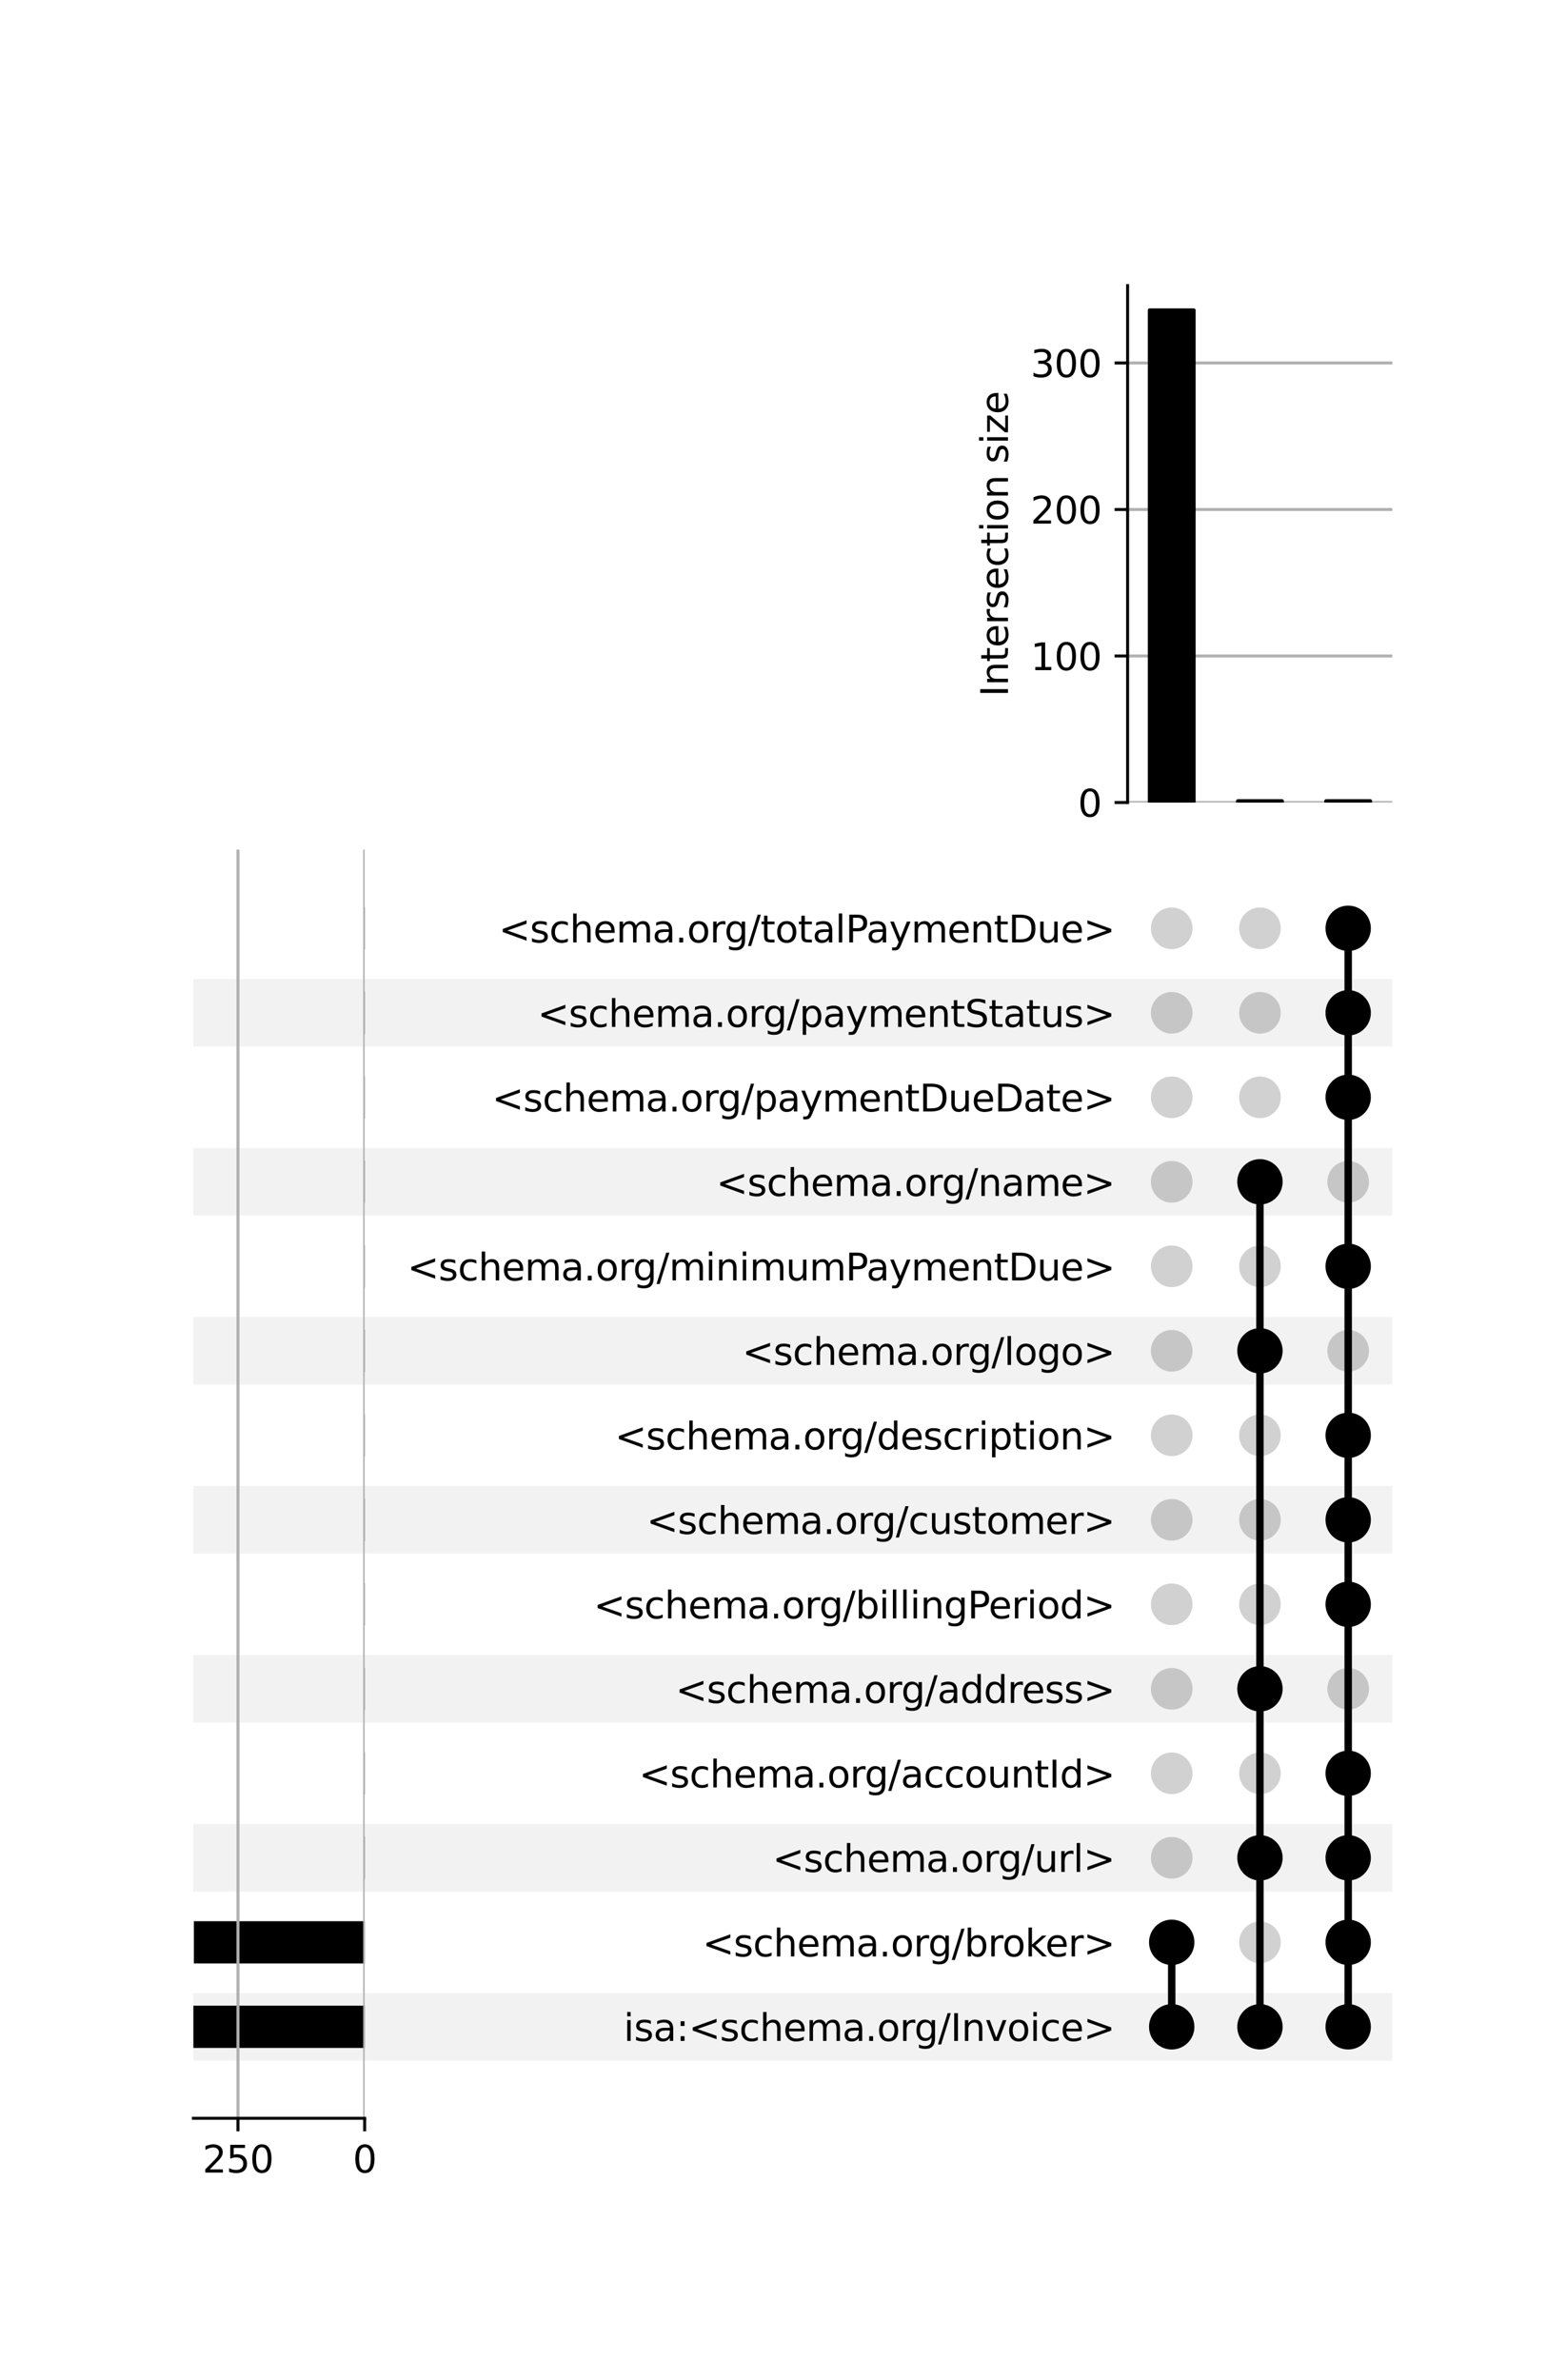 <?xml version="1.0" encoding="utf-8" standalone="no"?>
<!DOCTYPE svg PUBLIC "-//W3C//DTD SVG 1.1//EN"
  "http://www.w3.org/Graphics/SVG/1.1/DTD/svg11.dtd">
<svg xmlns:xlink="http://www.w3.org/1999/xlink" width="416pt" height="640pt" viewBox="0 0 416 640" xmlns="http://www.w3.org/2000/svg" version="1.1">
 <defs>
  <style type="text/css">*{stroke-linejoin: round; stroke-linecap: butt}</style>
 </defs>
 <g id="figure_1">
  <g id="patch_1">
   <path d="M 0 640 
L 416 640 
L 416 0 
L 0 0 
z
" style="fill: #ffffff"/>
  </g>
  <g id="axes_1">
   <g id="patch_2">
    <path d="M 52 554.092 
L 374.4 554.092 
L 374.4 535.915 
L 52 535.915 
z
" clip-path="url(#pcfb5af7ca0)" style="fill-opacity: 0.051"/>
   </g>
   <g id="patch_3">
    <path d="M 52 508.649 
L 374.4 508.649 
L 374.4 490.471 
L 52 490.471 
z
" clip-path="url(#pcfb5af7ca0)" style="fill-opacity: 0.051"/>
   </g>
   <g id="patch_4">
    <path d="M 52 463.205 
L 374.4 463.205 
L 374.4 445.027 
L 52 445.027 
z
" clip-path="url(#pcfb5af7ca0)" style="fill-opacity: 0.051"/>
   </g>
   <g id="patch_5">
    <path d="M 52 417.761 
L 374.4 417.761 
L 374.4 399.583 
L 52 399.583 
z
" clip-path="url(#pcfb5af7ca0)" style="fill-opacity: 0.051"/>
   </g>
   <g id="patch_6">
    <path d="M 52 372.317 
L 374.4 372.317 
L 374.4 354.14 
L 52 354.14 
z
" clip-path="url(#pcfb5af7ca0)" style="fill-opacity: 0.051"/>
   </g>
   <g id="patch_7">
    <path d="M 52 326.873 
L 374.4 326.873 
L 374.4 308.696 
L 52 308.696 
z
" clip-path="url(#pcfb5af7ca0)" style="fill-opacity: 0.051"/>
   </g>
   <g id="patch_8">
    <path d="M 52 281.43 
L 374.4 281.43 
L 374.4 263.252 
L 52 263.252 
z
" clip-path="url(#pcfb5af7ca0)" style="fill-opacity: 0.051"/>
   </g>
   <g id="matplotlib.axis_1"/>
   <g id="matplotlib.axis_2">
    <g id="ytick_1"/>
    <g id="ytick_2"/>
    <g id="ytick_3"/>
    <g id="ytick_4"/>
    <g id="ytick_5"/>
    <g id="ytick_6"/>
    <g id="ytick_7"/>
    <g id="ytick_8"/>
    <g id="ytick_9"/>
    <g id="ytick_10"/>
    <g id="ytick_11"/>
    <g id="ytick_12"/>
    <g id="ytick_13"/>
    <g id="ytick_14"/>
   </g>
  </g>
  <g id="axes_2">
   <g id="matplotlib.axis_3">
    <g id="ytick_15">
     <g id="line2d_1"/>
     <g id="text_1">
      <!-- isa:&lt;schema.org/Invoice&gt; -->
      <g transform="translate(167.705 548.803) scale(0.1 -0.1)">
       <defs>
        <path id="DejaVuSans-69" d="M 603 3500 
L 1178 3500 
L 1178 0 
L 603 0 
L 603 3500 
z
M 603 4863 
L 1178 4863 
L 1178 4134 
L 603 4134 
L 603 4863 
z
" transform="scale(0.016)"/>
        <path id="DejaVuSans-73" d="M 2834 3397 
L 2834 2853 
Q 2591 2978 2328 3040 
Q 2066 3103 1784 3103 
Q 1356 3103 1142 2972 
Q 928 2841 928 2578 
Q 928 2378 1081 2264 
Q 1234 2150 1697 2047 
L 1894 2003 
Q 2506 1872 2764 1633 
Q 3022 1394 3022 966 
Q 3022 478 2636 193 
Q 2250 -91 1575 -91 
Q 1294 -91 989 -36 
Q 684 19 347 128 
L 347 722 
Q 666 556 975 473 
Q 1284 391 1588 391 
Q 1994 391 2212 530 
Q 2431 669 2431 922 
Q 2431 1156 2273 1281 
Q 2116 1406 1581 1522 
L 1381 1569 
Q 847 1681 609 1914 
Q 372 2147 372 2553 
Q 372 3047 722 3315 
Q 1072 3584 1716 3584 
Q 2034 3584 2315 3537 
Q 2597 3491 2834 3397 
z
" transform="scale(0.016)"/>
        <path id="DejaVuSans-61" d="M 2194 1759 
Q 1497 1759 1228 1600 
Q 959 1441 959 1056 
Q 959 750 1161 570 
Q 1363 391 1709 391 
Q 2188 391 2477 730 
Q 2766 1069 2766 1631 
L 2766 1759 
L 2194 1759 
z
M 3341 1997 
L 3341 0 
L 2766 0 
L 2766 531 
Q 2569 213 2275 61 
Q 1981 -91 1556 -91 
Q 1019 -91 701 211 
Q 384 513 384 1019 
Q 384 1609 779 1909 
Q 1175 2209 1959 2209 
L 2766 2209 
L 2766 2266 
Q 2766 2663 2505 2880 
Q 2244 3097 1772 3097 
Q 1472 3097 1187 3025 
Q 903 2953 641 2809 
L 641 3341 
Q 956 3463 1253 3523 
Q 1550 3584 1831 3584 
Q 2591 3584 2966 3190 
Q 3341 2797 3341 1997 
z
" transform="scale(0.016)"/>
        <path id="DejaVuSans-3a" d="M 750 794 
L 1409 794 
L 1409 0 
L 750 0 
L 750 794 
z
M 750 3309 
L 1409 3309 
L 1409 2516 
L 750 2516 
L 750 3309 
z
" transform="scale(0.016)"/>
        <path id="DejaVuSans-3c" d="M 4684 3150 
L 1459 2003 
L 4684 863 
L 4684 294 
L 678 1747 
L 678 2266 
L 4684 3719 
L 4684 3150 
z
" transform="scale(0.016)"/>
        <path id="DejaVuSans-63" d="M 3122 3366 
L 3122 2828 
Q 2878 2963 2633 3030 
Q 2388 3097 2138 3097 
Q 1578 3097 1268 2742 
Q 959 2388 959 1747 
Q 959 1106 1268 751 
Q 1578 397 2138 397 
Q 2388 397 2633 464 
Q 2878 531 3122 666 
L 3122 134 
Q 2881 22 2623 -34 
Q 2366 -91 2075 -91 
Q 1284 -91 818 406 
Q 353 903 353 1747 
Q 353 2603 823 3093 
Q 1294 3584 2113 3584 
Q 2378 3584 2631 3529 
Q 2884 3475 3122 3366 
z
" transform="scale(0.016)"/>
        <path id="DejaVuSans-68" d="M 3513 2113 
L 3513 0 
L 2938 0 
L 2938 2094 
Q 2938 2591 2744 2837 
Q 2550 3084 2163 3084 
Q 1697 3084 1428 2787 
Q 1159 2491 1159 1978 
L 1159 0 
L 581 0 
L 581 4863 
L 1159 4863 
L 1159 2956 
Q 1366 3272 1645 3428 
Q 1925 3584 2291 3584 
Q 2894 3584 3203 3211 
Q 3513 2838 3513 2113 
z
" transform="scale(0.016)"/>
        <path id="DejaVuSans-65" d="M 3597 1894 
L 3597 1613 
L 953 1613 
Q 991 1019 1311 708 
Q 1631 397 2203 397 
Q 2534 397 2845 478 
Q 3156 559 3463 722 
L 3463 178 
Q 3153 47 2828 -22 
Q 2503 -91 2169 -91 
Q 1331 -91 842 396 
Q 353 884 353 1716 
Q 353 2575 817 3079 
Q 1281 3584 2069 3584 
Q 2775 3584 3186 3129 
Q 3597 2675 3597 1894 
z
M 3022 2063 
Q 3016 2534 2758 2815 
Q 2500 3097 2075 3097 
Q 1594 3097 1305 2825 
Q 1016 2553 972 2059 
L 3022 2063 
z
" transform="scale(0.016)"/>
        <path id="DejaVuSans-6d" d="M 3328 2828 
Q 3544 3216 3844 3400 
Q 4144 3584 4550 3584 
Q 5097 3584 5394 3201 
Q 5691 2819 5691 2113 
L 5691 0 
L 5113 0 
L 5113 2094 
Q 5113 2597 4934 2840 
Q 4756 3084 4391 3084 
Q 3944 3084 3684 2787 
Q 3425 2491 3425 1978 
L 3425 0 
L 2847 0 
L 2847 2094 
Q 2847 2600 2669 2842 
Q 2491 3084 2119 3084 
Q 1678 3084 1418 2786 
Q 1159 2488 1159 1978 
L 1159 0 
L 581 0 
L 581 3500 
L 1159 3500 
L 1159 2956 
Q 1356 3278 1631 3431 
Q 1906 3584 2284 3584 
Q 2666 3584 2933 3390 
Q 3200 3197 3328 2828 
z
" transform="scale(0.016)"/>
        <path id="DejaVuSans-2e" d="M 684 794 
L 1344 794 
L 1344 0 
L 684 0 
L 684 794 
z
" transform="scale(0.016)"/>
        <path id="DejaVuSans-6f" d="M 1959 3097 
Q 1497 3097 1228 2736 
Q 959 2375 959 1747 
Q 959 1119 1226 758 
Q 1494 397 1959 397 
Q 2419 397 2687 759 
Q 2956 1122 2956 1747 
Q 2956 2369 2687 2733 
Q 2419 3097 1959 3097 
z
M 1959 3584 
Q 2709 3584 3137 3096 
Q 3566 2609 3566 1747 
Q 3566 888 3137 398 
Q 2709 -91 1959 -91 
Q 1206 -91 779 398 
Q 353 888 353 1747 
Q 353 2609 779 3096 
Q 1206 3584 1959 3584 
z
" transform="scale(0.016)"/>
        <path id="DejaVuSans-72" d="M 2631 2963 
Q 2534 3019 2420 3045 
Q 2306 3072 2169 3072 
Q 1681 3072 1420 2755 
Q 1159 2438 1159 1844 
L 1159 0 
L 581 0 
L 581 3500 
L 1159 3500 
L 1159 2956 
Q 1341 3275 1631 3429 
Q 1922 3584 2338 3584 
Q 2397 3584 2469 3576 
Q 2541 3569 2628 3553 
L 2631 2963 
z
" transform="scale(0.016)"/>
        <path id="DejaVuSans-67" d="M 2906 1791 
Q 2906 2416 2648 2759 
Q 2391 3103 1925 3103 
Q 1463 3103 1205 2759 
Q 947 2416 947 1791 
Q 947 1169 1205 825 
Q 1463 481 1925 481 
Q 2391 481 2648 825 
Q 2906 1169 2906 1791 
z
M 3481 434 
Q 3481 -459 3084 -895 
Q 2688 -1331 1869 -1331 
Q 1566 -1331 1297 -1286 
Q 1028 -1241 775 -1147 
L 775 -588 
Q 1028 -725 1275 -790 
Q 1522 -856 1778 -856 
Q 2344 -856 2625 -561 
Q 2906 -266 2906 331 
L 2906 616 
Q 2728 306 2450 153 
Q 2172 0 1784 0 
Q 1141 0 747 490 
Q 353 981 353 1791 
Q 353 2603 747 3093 
Q 1141 3584 1784 3584 
Q 2172 3584 2450 3431 
Q 2728 3278 2906 2969 
L 2906 3500 
L 3481 3500 
L 3481 434 
z
" transform="scale(0.016)"/>
        <path id="DejaVuSans-2f" d="M 1625 4666 
L 2156 4666 
L 531 -594 
L 0 -594 
L 1625 4666 
z
" transform="scale(0.016)"/>
        <path id="DejaVuSans-49" d="M 628 4666 
L 1259 4666 
L 1259 0 
L 628 0 
L 628 4666 
z
" transform="scale(0.016)"/>
        <path id="DejaVuSans-6e" d="M 3513 2113 
L 3513 0 
L 2938 0 
L 2938 2094 
Q 2938 2591 2744 2837 
Q 2550 3084 2163 3084 
Q 1697 3084 1428 2787 
Q 1159 2491 1159 1978 
L 1159 0 
L 581 0 
L 581 3500 
L 1159 3500 
L 1159 2956 
Q 1366 3272 1645 3428 
Q 1925 3584 2291 3584 
Q 2894 3584 3203 3211 
Q 3513 2838 3513 2113 
z
" transform="scale(0.016)"/>
        <path id="DejaVuSans-76" d="M 191 3500 
L 800 3500 
L 1894 563 
L 2988 3500 
L 3597 3500 
L 2284 0 
L 1503 0 
L 191 3500 
z
" transform="scale(0.016)"/>
        <path id="DejaVuSans-3e" d="M 678 3150 
L 678 3719 
L 4684 2266 
L 4684 1747 
L 678 294 
L 678 863 
L 3897 2003 
L 678 3150 
z
" transform="scale(0.016)"/>
       </defs>
       <use xlink:href="#DejaVuSans-69"/>
       <use xlink:href="#DejaVuSans-73" x="27.783"/>
       <use xlink:href="#DejaVuSans-61" x="79.883"/>
       <use xlink:href="#DejaVuSans-3a" x="141.162"/>
       <use xlink:href="#DejaVuSans-3c" x="174.854"/>
       <use xlink:href="#DejaVuSans-73" x="258.643"/>
       <use xlink:href="#DejaVuSans-63" x="310.742"/>
       <use xlink:href="#DejaVuSans-68" x="365.723"/>
       <use xlink:href="#DejaVuSans-65" x="429.102"/>
       <use xlink:href="#DejaVuSans-6d" x="490.625"/>
       <use xlink:href="#DejaVuSans-61" x="588.037"/>
       <use xlink:href="#DejaVuSans-2e" x="649.316"/>
       <use xlink:href="#DejaVuSans-6f" x="681.104"/>
       <use xlink:href="#DejaVuSans-72" x="742.285"/>
       <use xlink:href="#DejaVuSans-67" x="781.648"/>
       <use xlink:href="#DejaVuSans-2f" x="845.125"/>
       <use xlink:href="#DejaVuSans-49" x="878.816"/>
       <use xlink:href="#DejaVuSans-6e" x="908.309"/>
       <use xlink:href="#DejaVuSans-76" x="971.688"/>
       <use xlink:href="#DejaVuSans-6f" x="1030.867"/>
       <use xlink:href="#DejaVuSans-69" x="1092.049"/>
       <use xlink:href="#DejaVuSans-63" x="1119.832"/>
       <use xlink:href="#DejaVuSans-65" x="1174.812"/>
       <use xlink:href="#DejaVuSans-3e" x="1236.336"/>
      </g>
     </g>
    </g>
    <g id="ytick_16">
     <g id="line2d_2"/>
     <g id="text_2">
      <!-- &lt;schema.org/broker&gt; -->
      <g transform="translate(188.899 526.081) scale(0.1 -0.1)">
       <defs>
        <path id="DejaVuSans-62" d="M 3116 1747 
Q 3116 2381 2855 2742 
Q 2594 3103 2138 3103 
Q 1681 3103 1420 2742 
Q 1159 2381 1159 1747 
Q 1159 1113 1420 752 
Q 1681 391 2138 391 
Q 2594 391 2855 752 
Q 3116 1113 3116 1747 
z
M 1159 2969 
Q 1341 3281 1617 3432 
Q 1894 3584 2278 3584 
Q 2916 3584 3314 3078 
Q 3713 2572 3713 1747 
Q 3713 922 3314 415 
Q 2916 -91 2278 -91 
Q 1894 -91 1617 61 
Q 1341 213 1159 525 
L 1159 0 
L 581 0 
L 581 4863 
L 1159 4863 
L 1159 2969 
z
" transform="scale(0.016)"/>
        <path id="DejaVuSans-6b" d="M 581 4863 
L 1159 4863 
L 1159 1991 
L 2875 3500 
L 3609 3500 
L 1753 1863 
L 3688 0 
L 2938 0 
L 1159 1709 
L 1159 0 
L 581 0 
L 581 4863 
z
" transform="scale(0.016)"/>
       </defs>
       <use xlink:href="#DejaVuSans-3c"/>
       <use xlink:href="#DejaVuSans-73" x="83.789"/>
       <use xlink:href="#DejaVuSans-63" x="135.889"/>
       <use xlink:href="#DejaVuSans-68" x="190.869"/>
       <use xlink:href="#DejaVuSans-65" x="254.248"/>
       <use xlink:href="#DejaVuSans-6d" x="315.771"/>
       <use xlink:href="#DejaVuSans-61" x="413.184"/>
       <use xlink:href="#DejaVuSans-2e" x="474.463"/>
       <use xlink:href="#DejaVuSans-6f" x="506.25"/>
       <use xlink:href="#DejaVuSans-72" x="567.432"/>
       <use xlink:href="#DejaVuSans-67" x="606.795"/>
       <use xlink:href="#DejaVuSans-2f" x="670.271"/>
       <use xlink:href="#DejaVuSans-62" x="703.963"/>
       <use xlink:href="#DejaVuSans-72" x="767.439"/>
       <use xlink:href="#DejaVuSans-6f" x="806.303"/>
       <use xlink:href="#DejaVuSans-6b" x="867.484"/>
       <use xlink:href="#DejaVuSans-65" x="921.77"/>
       <use xlink:href="#DejaVuSans-72" x="983.293"/>
       <use xlink:href="#DejaVuSans-3e" x="1024.406"/>
      </g>
     </g>
    </g>
    <g id="ytick_17">
     <g id="line2d_3"/>
     <g id="text_3">
      <!-- &lt;schema.org/url&gt; -->
      <g transform="translate(207.718 503.359) scale(0.1 -0.1)">
       <defs>
        <path id="DejaVuSans-75" d="M 544 1381 
L 544 3500 
L 1119 3500 
L 1119 1403 
Q 1119 906 1312 657 
Q 1506 409 1894 409 
Q 2359 409 2629 706 
Q 2900 1003 2900 1516 
L 2900 3500 
L 3475 3500 
L 3475 0 
L 2900 0 
L 2900 538 
Q 2691 219 2414 64 
Q 2138 -91 1772 -91 
Q 1169 -91 856 284 
Q 544 659 544 1381 
z
M 1991 3584 
L 1991 3584 
z
" transform="scale(0.016)"/>
        <path id="DejaVuSans-6c" d="M 603 4863 
L 1178 4863 
L 1178 0 
L 603 0 
L 603 4863 
z
" transform="scale(0.016)"/>
       </defs>
       <use xlink:href="#DejaVuSans-3c"/>
       <use xlink:href="#DejaVuSans-73" x="83.789"/>
       <use xlink:href="#DejaVuSans-63" x="135.889"/>
       <use xlink:href="#DejaVuSans-68" x="190.869"/>
       <use xlink:href="#DejaVuSans-65" x="254.248"/>
       <use xlink:href="#DejaVuSans-6d" x="315.771"/>
       <use xlink:href="#DejaVuSans-61" x="413.184"/>
       <use xlink:href="#DejaVuSans-2e" x="474.463"/>
       <use xlink:href="#DejaVuSans-6f" x="506.25"/>
       <use xlink:href="#DejaVuSans-72" x="567.432"/>
       <use xlink:href="#DejaVuSans-67" x="606.795"/>
       <use xlink:href="#DejaVuSans-2f" x="670.271"/>
       <use xlink:href="#DejaVuSans-75" x="703.963"/>
       <use xlink:href="#DejaVuSans-72" x="767.342"/>
       <use xlink:href="#DejaVuSans-6c" x="808.455"/>
       <use xlink:href="#DejaVuSans-3e" x="836.238"/>
      </g>
     </g>
    </g>
    <g id="ytick_18">
     <g id="line2d_4"/>
     <g id="text_4">
      <!-- &lt;schema.org/accountId&gt; -->
      <g transform="translate(171.807 480.637) scale(0.1 -0.1)">
       <defs>
        <path id="DejaVuSans-74" d="M 1172 4494 
L 1172 3500 
L 2356 3500 
L 2356 3053 
L 1172 3053 
L 1172 1153 
Q 1172 725 1289 603 
Q 1406 481 1766 481 
L 2356 481 
L 2356 0 
L 1766 0 
Q 1100 0 847 248 
Q 594 497 594 1153 
L 594 3053 
L 172 3053 
L 172 3500 
L 594 3500 
L 594 4494 
L 1172 4494 
z
" transform="scale(0.016)"/>
        <path id="DejaVuSans-64" d="M 2906 2969 
L 2906 4863 
L 3481 4863 
L 3481 0 
L 2906 0 
L 2906 525 
Q 2725 213 2448 61 
Q 2172 -91 1784 -91 
Q 1150 -91 751 415 
Q 353 922 353 1747 
Q 353 2572 751 3078 
Q 1150 3584 1784 3584 
Q 2172 3584 2448 3432 
Q 2725 3281 2906 2969 
z
M 947 1747 
Q 947 1113 1208 752 
Q 1469 391 1925 391 
Q 2381 391 2643 752 
Q 2906 1113 2906 1747 
Q 2906 2381 2643 2742 
Q 2381 3103 1925 3103 
Q 1469 3103 1208 2742 
Q 947 2381 947 1747 
z
" transform="scale(0.016)"/>
       </defs>
       <use xlink:href="#DejaVuSans-3c"/>
       <use xlink:href="#DejaVuSans-73" x="83.789"/>
       <use xlink:href="#DejaVuSans-63" x="135.889"/>
       <use xlink:href="#DejaVuSans-68" x="190.869"/>
       <use xlink:href="#DejaVuSans-65" x="254.248"/>
       <use xlink:href="#DejaVuSans-6d" x="315.771"/>
       <use xlink:href="#DejaVuSans-61" x="413.184"/>
       <use xlink:href="#DejaVuSans-2e" x="474.463"/>
       <use xlink:href="#DejaVuSans-6f" x="506.25"/>
       <use xlink:href="#DejaVuSans-72" x="567.432"/>
       <use xlink:href="#DejaVuSans-67" x="606.795"/>
       <use xlink:href="#DejaVuSans-2f" x="670.271"/>
       <use xlink:href="#DejaVuSans-61" x="703.963"/>
       <use xlink:href="#DejaVuSans-63" x="765.242"/>
       <use xlink:href="#DejaVuSans-63" x="820.223"/>
       <use xlink:href="#DejaVuSans-6f" x="875.203"/>
       <use xlink:href="#DejaVuSans-75" x="936.385"/>
       <use xlink:href="#DejaVuSans-6e" x="999.764"/>
       <use xlink:href="#DejaVuSans-74" x="1063.143"/>
       <use xlink:href="#DejaVuSans-49" x="1102.352"/>
       <use xlink:href="#DejaVuSans-64" x="1131.844"/>
       <use xlink:href="#DejaVuSans-3e" x="1195.32"/>
      </g>
     </g>
    </g>
    <g id="ytick_19">
     <g id="line2d_5"/>
     <g id="text_5">
      <!-- &lt;schema.org/address&gt; -->
      <g transform="translate(181.661 457.915) scale(0.1 -0.1)">
       <use xlink:href="#DejaVuSans-3c"/>
       <use xlink:href="#DejaVuSans-73" x="83.789"/>
       <use xlink:href="#DejaVuSans-63" x="135.889"/>
       <use xlink:href="#DejaVuSans-68" x="190.869"/>
       <use xlink:href="#DejaVuSans-65" x="254.248"/>
       <use xlink:href="#DejaVuSans-6d" x="315.771"/>
       <use xlink:href="#DejaVuSans-61" x="413.184"/>
       <use xlink:href="#DejaVuSans-2e" x="474.463"/>
       <use xlink:href="#DejaVuSans-6f" x="506.25"/>
       <use xlink:href="#DejaVuSans-72" x="567.432"/>
       <use xlink:href="#DejaVuSans-67" x="606.795"/>
       <use xlink:href="#DejaVuSans-2f" x="670.271"/>
       <use xlink:href="#DejaVuSans-61" x="703.963"/>
       <use xlink:href="#DejaVuSans-64" x="765.242"/>
       <use xlink:href="#DejaVuSans-64" x="828.719"/>
       <use xlink:href="#DejaVuSans-72" x="892.195"/>
       <use xlink:href="#DejaVuSans-65" x="931.059"/>
       <use xlink:href="#DejaVuSans-73" x="992.582"/>
       <use xlink:href="#DejaVuSans-73" x="1044.682"/>
       <use xlink:href="#DejaVuSans-3e" x="1096.781"/>
      </g>
     </g>
    </g>
    <g id="ytick_20">
     <g id="line2d_6"/>
     <g id="text_6">
      <!-- &lt;schema.org/billingPeriod&gt; -->
      <g transform="translate(159.621 435.193) scale(0.1 -0.1)">
       <defs>
        <path id="DejaVuSans-50" d="M 1259 4147 
L 1259 2394 
L 2053 2394 
Q 2494 2394 2734 2622 
Q 2975 2850 2975 3272 
Q 2975 3691 2734 3919 
Q 2494 4147 2053 4147 
L 1259 4147 
z
M 628 4666 
L 2053 4666 
Q 2838 4666 3239 4311 
Q 3641 3956 3641 3272 
Q 3641 2581 3239 2228 
Q 2838 1875 2053 1875 
L 1259 1875 
L 1259 0 
L 628 0 
L 628 4666 
z
" transform="scale(0.016)"/>
       </defs>
       <use xlink:href="#DejaVuSans-3c"/>
       <use xlink:href="#DejaVuSans-73" x="83.789"/>
       <use xlink:href="#DejaVuSans-63" x="135.889"/>
       <use xlink:href="#DejaVuSans-68" x="190.869"/>
       <use xlink:href="#DejaVuSans-65" x="254.248"/>
       <use xlink:href="#DejaVuSans-6d" x="315.771"/>
       <use xlink:href="#DejaVuSans-61" x="413.184"/>
       <use xlink:href="#DejaVuSans-2e" x="474.463"/>
       <use xlink:href="#DejaVuSans-6f" x="506.25"/>
       <use xlink:href="#DejaVuSans-72" x="567.432"/>
       <use xlink:href="#DejaVuSans-67" x="606.795"/>
       <use xlink:href="#DejaVuSans-2f" x="670.271"/>
       <use xlink:href="#DejaVuSans-62" x="703.963"/>
       <use xlink:href="#DejaVuSans-69" x="767.439"/>
       <use xlink:href="#DejaVuSans-6c" x="795.223"/>
       <use xlink:href="#DejaVuSans-6c" x="823.006"/>
       <use xlink:href="#DejaVuSans-69" x="850.789"/>
       <use xlink:href="#DejaVuSans-6e" x="878.572"/>
       <use xlink:href="#DejaVuSans-67" x="941.951"/>
       <use xlink:href="#DejaVuSans-50" x="1005.428"/>
       <use xlink:href="#DejaVuSans-65" x="1062.105"/>
       <use xlink:href="#DejaVuSans-72" x="1123.629"/>
       <use xlink:href="#DejaVuSans-69" x="1164.742"/>
       <use xlink:href="#DejaVuSans-6f" x="1192.525"/>
       <use xlink:href="#DejaVuSans-64" x="1253.707"/>
       <use xlink:href="#DejaVuSans-3e" x="1317.184"/>
      </g>
     </g>
    </g>
    <g id="ytick_21">
     <g id="line2d_7"/>
     <g id="text_7">
      <!-- &lt;schema.org/customer&gt; -->
      <g transform="translate(173.855 412.471) scale(0.1 -0.1)">
       <use xlink:href="#DejaVuSans-3c"/>
       <use xlink:href="#DejaVuSans-73" x="83.789"/>
       <use xlink:href="#DejaVuSans-63" x="135.889"/>
       <use xlink:href="#DejaVuSans-68" x="190.869"/>
       <use xlink:href="#DejaVuSans-65" x="254.248"/>
       <use xlink:href="#DejaVuSans-6d" x="315.771"/>
       <use xlink:href="#DejaVuSans-61" x="413.184"/>
       <use xlink:href="#DejaVuSans-2e" x="474.463"/>
       <use xlink:href="#DejaVuSans-6f" x="506.25"/>
       <use xlink:href="#DejaVuSans-72" x="567.432"/>
       <use xlink:href="#DejaVuSans-67" x="606.795"/>
       <use xlink:href="#DejaVuSans-2f" x="670.271"/>
       <use xlink:href="#DejaVuSans-63" x="703.963"/>
       <use xlink:href="#DejaVuSans-75" x="758.943"/>
       <use xlink:href="#DejaVuSans-73" x="822.322"/>
       <use xlink:href="#DejaVuSans-74" x="874.422"/>
       <use xlink:href="#DejaVuSans-6f" x="913.631"/>
       <use xlink:href="#DejaVuSans-6d" x="974.812"/>
       <use xlink:href="#DejaVuSans-65" x="1072.225"/>
       <use xlink:href="#DejaVuSans-72" x="1133.748"/>
       <use xlink:href="#DejaVuSans-3e" x="1174.861"/>
      </g>
     </g>
    </g>
    <g id="ytick_22">
     <g id="line2d_8"/>
     <g id="text_8">
      <!-- &lt;schema.org/description&gt; -->
      <g transform="translate(165.343 389.75) scale(0.1 -0.1)">
       <defs>
        <path id="DejaVuSans-70" d="M 1159 525 
L 1159 -1331 
L 581 -1331 
L 581 3500 
L 1159 3500 
L 1159 2969 
Q 1341 3281 1617 3432 
Q 1894 3584 2278 3584 
Q 2916 3584 3314 3078 
Q 3713 2572 3713 1747 
Q 3713 922 3314 415 
Q 2916 -91 2278 -91 
Q 1894 -91 1617 61 
Q 1341 213 1159 525 
z
M 3116 1747 
Q 3116 2381 2855 2742 
Q 2594 3103 2138 3103 
Q 1681 3103 1420 2742 
Q 1159 2381 1159 1747 
Q 1159 1113 1420 752 
Q 1681 391 2138 391 
Q 2594 391 2855 752 
Q 3116 1113 3116 1747 
z
" transform="scale(0.016)"/>
       </defs>
       <use xlink:href="#DejaVuSans-3c"/>
       <use xlink:href="#DejaVuSans-73" x="83.789"/>
       <use xlink:href="#DejaVuSans-63" x="135.889"/>
       <use xlink:href="#DejaVuSans-68" x="190.869"/>
       <use xlink:href="#DejaVuSans-65" x="254.248"/>
       <use xlink:href="#DejaVuSans-6d" x="315.771"/>
       <use xlink:href="#DejaVuSans-61" x="413.184"/>
       <use xlink:href="#DejaVuSans-2e" x="474.463"/>
       <use xlink:href="#DejaVuSans-6f" x="506.25"/>
       <use xlink:href="#DejaVuSans-72" x="567.432"/>
       <use xlink:href="#DejaVuSans-67" x="606.795"/>
       <use xlink:href="#DejaVuSans-2f" x="670.271"/>
       <use xlink:href="#DejaVuSans-64" x="703.963"/>
       <use xlink:href="#DejaVuSans-65" x="767.439"/>
       <use xlink:href="#DejaVuSans-73" x="828.963"/>
       <use xlink:href="#DejaVuSans-63" x="881.062"/>
       <use xlink:href="#DejaVuSans-72" x="936.043"/>
       <use xlink:href="#DejaVuSans-69" x="977.156"/>
       <use xlink:href="#DejaVuSans-70" x="1004.939"/>
       <use xlink:href="#DejaVuSans-74" x="1068.416"/>
       <use xlink:href="#DejaVuSans-69" x="1107.625"/>
       <use xlink:href="#DejaVuSans-6f" x="1135.408"/>
       <use xlink:href="#DejaVuSans-6e" x="1196.59"/>
       <use xlink:href="#DejaVuSans-3e" x="1259.969"/>
      </g>
     </g>
    </g>
    <g id="ytick_23">
     <g id="line2d_9"/>
     <g id="text_9">
      <!-- &lt;schema.org/logo&gt; -->
      <g transform="translate(199.58 367.028) scale(0.1 -0.1)">
       <use xlink:href="#DejaVuSans-3c"/>
       <use xlink:href="#DejaVuSans-73" x="83.789"/>
       <use xlink:href="#DejaVuSans-63" x="135.889"/>
       <use xlink:href="#DejaVuSans-68" x="190.869"/>
       <use xlink:href="#DejaVuSans-65" x="254.248"/>
       <use xlink:href="#DejaVuSans-6d" x="315.771"/>
       <use xlink:href="#DejaVuSans-61" x="413.184"/>
       <use xlink:href="#DejaVuSans-2e" x="474.463"/>
       <use xlink:href="#DejaVuSans-6f" x="506.25"/>
       <use xlink:href="#DejaVuSans-72" x="567.432"/>
       <use xlink:href="#DejaVuSans-67" x="606.795"/>
       <use xlink:href="#DejaVuSans-2f" x="670.271"/>
       <use xlink:href="#DejaVuSans-6c" x="703.963"/>
       <use xlink:href="#DejaVuSans-6f" x="731.746"/>
       <use xlink:href="#DejaVuSans-67" x="792.928"/>
       <use xlink:href="#DejaVuSans-6f" x="856.404"/>
       <use xlink:href="#DejaVuSans-3e" x="917.586"/>
      </g>
     </g>
    </g>
    <g id="ytick_24">
     <g id="line2d_10"/>
     <g id="text_10">
      <!-- &lt;schema.org/minimumPaymentDue&gt; -->
      <g transform="translate(109.522 344.306) scale(0.1 -0.1)">
       <defs>
        <path id="DejaVuSans-79" d="M 2059 -325 
Q 1816 -950 1584 -1140 
Q 1353 -1331 966 -1331 
L 506 -1331 
L 506 -850 
L 844 -850 
Q 1081 -850 1212 -737 
Q 1344 -625 1503 -206 
L 1606 56 
L 191 3500 
L 800 3500 
L 1894 763 
L 2988 3500 
L 3597 3500 
L 2059 -325 
z
" transform="scale(0.016)"/>
        <path id="DejaVuSans-44" d="M 1259 4147 
L 1259 519 
L 2022 519 
Q 2988 519 3436 956 
Q 3884 1394 3884 2338 
Q 3884 3275 3436 3711 
Q 2988 4147 2022 4147 
L 1259 4147 
z
M 628 4666 
L 1925 4666 
Q 3281 4666 3915 4102 
Q 4550 3538 4550 2338 
Q 4550 1131 3912 565 
Q 3275 0 1925 0 
L 628 0 
L 628 4666 
z
" transform="scale(0.016)"/>
       </defs>
       <use xlink:href="#DejaVuSans-3c"/>
       <use xlink:href="#DejaVuSans-73" x="83.789"/>
       <use xlink:href="#DejaVuSans-63" x="135.889"/>
       <use xlink:href="#DejaVuSans-68" x="190.869"/>
       <use xlink:href="#DejaVuSans-65" x="254.248"/>
       <use xlink:href="#DejaVuSans-6d" x="315.771"/>
       <use xlink:href="#DejaVuSans-61" x="413.184"/>
       <use xlink:href="#DejaVuSans-2e" x="474.463"/>
       <use xlink:href="#DejaVuSans-6f" x="506.25"/>
       <use xlink:href="#DejaVuSans-72" x="567.432"/>
       <use xlink:href="#DejaVuSans-67" x="606.795"/>
       <use xlink:href="#DejaVuSans-2f" x="670.271"/>
       <use xlink:href="#DejaVuSans-6d" x="703.963"/>
       <use xlink:href="#DejaVuSans-69" x="801.375"/>
       <use xlink:href="#DejaVuSans-6e" x="829.158"/>
       <use xlink:href="#DejaVuSans-69" x="892.537"/>
       <use xlink:href="#DejaVuSans-6d" x="920.32"/>
       <use xlink:href="#DejaVuSans-75" x="1017.732"/>
       <use xlink:href="#DejaVuSans-6d" x="1081.111"/>
       <use xlink:href="#DejaVuSans-50" x="1178.523"/>
       <use xlink:href="#DejaVuSans-61" x="1234.326"/>
       <use xlink:href="#DejaVuSans-79" x="1295.605"/>
       <use xlink:href="#DejaVuSans-6d" x="1354.785"/>
       <use xlink:href="#DejaVuSans-65" x="1452.197"/>
       <use xlink:href="#DejaVuSans-6e" x="1513.721"/>
       <use xlink:href="#DejaVuSans-74" x="1577.1"/>
       <use xlink:href="#DejaVuSans-44" x="1616.309"/>
       <use xlink:href="#DejaVuSans-75" x="1693.311"/>
       <use xlink:href="#DejaVuSans-65" x="1756.689"/>
       <use xlink:href="#DejaVuSans-3e" x="1818.213"/>
      </g>
     </g>
    </g>
    <g id="ytick_25">
     <g id="line2d_11"/>
     <g id="text_11">
      <!-- &lt;schema.org/name&gt; -->
      <g transform="translate(192.585 321.584) scale(0.1 -0.1)">
       <use xlink:href="#DejaVuSans-3c"/>
       <use xlink:href="#DejaVuSans-73" x="83.789"/>
       <use xlink:href="#DejaVuSans-63" x="135.889"/>
       <use xlink:href="#DejaVuSans-68" x="190.869"/>
       <use xlink:href="#DejaVuSans-65" x="254.248"/>
       <use xlink:href="#DejaVuSans-6d" x="315.771"/>
       <use xlink:href="#DejaVuSans-61" x="413.184"/>
       <use xlink:href="#DejaVuSans-2e" x="474.463"/>
       <use xlink:href="#DejaVuSans-6f" x="506.25"/>
       <use xlink:href="#DejaVuSans-72" x="567.432"/>
       <use xlink:href="#DejaVuSans-67" x="606.795"/>
       <use xlink:href="#DejaVuSans-2f" x="670.271"/>
       <use xlink:href="#DejaVuSans-6e" x="703.963"/>
       <use xlink:href="#DejaVuSans-61" x="767.342"/>
       <use xlink:href="#DejaVuSans-6d" x="828.621"/>
       <use xlink:href="#DejaVuSans-65" x="926.033"/>
       <use xlink:href="#DejaVuSans-3e" x="987.557"/>
      </g>
     </g>
    </g>
    <g id="ytick_26">
     <g id="line2d_12"/>
     <g id="text_12">
      <!-- &lt;schema.org/paymentDueDate&gt; -->
      <g transform="translate(132.305 298.862) scale(0.1 -0.1)">
       <use xlink:href="#DejaVuSans-3c"/>
       <use xlink:href="#DejaVuSans-73" x="83.789"/>
       <use xlink:href="#DejaVuSans-63" x="135.889"/>
       <use xlink:href="#DejaVuSans-68" x="190.869"/>
       <use xlink:href="#DejaVuSans-65" x="254.248"/>
       <use xlink:href="#DejaVuSans-6d" x="315.771"/>
       <use xlink:href="#DejaVuSans-61" x="413.184"/>
       <use xlink:href="#DejaVuSans-2e" x="474.463"/>
       <use xlink:href="#DejaVuSans-6f" x="506.25"/>
       <use xlink:href="#DejaVuSans-72" x="567.432"/>
       <use xlink:href="#DejaVuSans-67" x="606.795"/>
       <use xlink:href="#DejaVuSans-2f" x="670.271"/>
       <use xlink:href="#DejaVuSans-70" x="703.963"/>
       <use xlink:href="#DejaVuSans-61" x="767.439"/>
       <use xlink:href="#DejaVuSans-79" x="828.719"/>
       <use xlink:href="#DejaVuSans-6d" x="887.898"/>
       <use xlink:href="#DejaVuSans-65" x="985.311"/>
       <use xlink:href="#DejaVuSans-6e" x="1046.834"/>
       <use xlink:href="#DejaVuSans-74" x="1110.213"/>
       <use xlink:href="#DejaVuSans-44" x="1149.422"/>
       <use xlink:href="#DejaVuSans-75" x="1226.424"/>
       <use xlink:href="#DejaVuSans-65" x="1289.803"/>
       <use xlink:href="#DejaVuSans-44" x="1351.326"/>
       <use xlink:href="#DejaVuSans-61" x="1428.328"/>
       <use xlink:href="#DejaVuSans-74" x="1489.607"/>
       <use xlink:href="#DejaVuSans-65" x="1528.816"/>
       <use xlink:href="#DejaVuSans-3e" x="1590.34"/>
      </g>
     </g>
    </g>
    <g id="ytick_27">
     <g id="line2d_13"/>
     <g id="text_13">
      <!-- &lt;schema.org/paymentStatus&gt; -->
      <g transform="translate(144.533 276.14) scale(0.1 -0.1)">
       <defs>
        <path id="DejaVuSans-53" d="M 3425 4513 
L 3425 3897 
Q 3066 4069 2747 4153 
Q 2428 4238 2131 4238 
Q 1616 4238 1336 4038 
Q 1056 3838 1056 3469 
Q 1056 3159 1242 3001 
Q 1428 2844 1947 2747 
L 2328 2669 
Q 3034 2534 3370 2195 
Q 3706 1856 3706 1288 
Q 3706 609 3251 259 
Q 2797 -91 1919 -91 
Q 1588 -91 1214 -16 
Q 841 59 441 206 
L 441 856 
Q 825 641 1194 531 
Q 1563 422 1919 422 
Q 2459 422 2753 634 
Q 3047 847 3047 1241 
Q 3047 1584 2836 1778 
Q 2625 1972 2144 2069 
L 1759 2144 
Q 1053 2284 737 2584 
Q 422 2884 422 3419 
Q 422 4038 858 4394 
Q 1294 4750 2059 4750 
Q 2388 4750 2728 4690 
Q 3069 4631 3425 4513 
z
" transform="scale(0.016)"/>
       </defs>
       <use xlink:href="#DejaVuSans-3c"/>
       <use xlink:href="#DejaVuSans-73" x="83.789"/>
       <use xlink:href="#DejaVuSans-63" x="135.889"/>
       <use xlink:href="#DejaVuSans-68" x="190.869"/>
       <use xlink:href="#DejaVuSans-65" x="254.248"/>
       <use xlink:href="#DejaVuSans-6d" x="315.771"/>
       <use xlink:href="#DejaVuSans-61" x="413.184"/>
       <use xlink:href="#DejaVuSans-2e" x="474.463"/>
       <use xlink:href="#DejaVuSans-6f" x="506.25"/>
       <use xlink:href="#DejaVuSans-72" x="567.432"/>
       <use xlink:href="#DejaVuSans-67" x="606.795"/>
       <use xlink:href="#DejaVuSans-2f" x="670.271"/>
       <use xlink:href="#DejaVuSans-70" x="703.963"/>
       <use xlink:href="#DejaVuSans-61" x="767.439"/>
       <use xlink:href="#DejaVuSans-79" x="828.719"/>
       <use xlink:href="#DejaVuSans-6d" x="887.898"/>
       <use xlink:href="#DejaVuSans-65" x="985.311"/>
       <use xlink:href="#DejaVuSans-6e" x="1046.834"/>
       <use xlink:href="#DejaVuSans-74" x="1110.213"/>
       <use xlink:href="#DejaVuSans-53" x="1149.422"/>
       <use xlink:href="#DejaVuSans-74" x="1212.898"/>
       <use xlink:href="#DejaVuSans-61" x="1252.107"/>
       <use xlink:href="#DejaVuSans-74" x="1313.387"/>
       <use xlink:href="#DejaVuSans-75" x="1352.596"/>
       <use xlink:href="#DejaVuSans-73" x="1415.975"/>
       <use xlink:href="#DejaVuSans-3e" x="1468.074"/>
      </g>
     </g>
    </g>
    <g id="ytick_28">
     <g id="line2d_14"/>
     <g id="text_14">
      <!-- &lt;schema.org/totalPaymentDue&gt; -->
      <g transform="translate(134.11 253.418) scale(0.1 -0.1)">
       <use xlink:href="#DejaVuSans-3c"/>
       <use xlink:href="#DejaVuSans-73" x="83.789"/>
       <use xlink:href="#DejaVuSans-63" x="135.889"/>
       <use xlink:href="#DejaVuSans-68" x="190.869"/>
       <use xlink:href="#DejaVuSans-65" x="254.248"/>
       <use xlink:href="#DejaVuSans-6d" x="315.771"/>
       <use xlink:href="#DejaVuSans-61" x="413.184"/>
       <use xlink:href="#DejaVuSans-2e" x="474.463"/>
       <use xlink:href="#DejaVuSans-6f" x="506.25"/>
       <use xlink:href="#DejaVuSans-72" x="567.432"/>
       <use xlink:href="#DejaVuSans-67" x="606.795"/>
       <use xlink:href="#DejaVuSans-2f" x="670.271"/>
       <use xlink:href="#DejaVuSans-74" x="703.963"/>
       <use xlink:href="#DejaVuSans-6f" x="743.172"/>
       <use xlink:href="#DejaVuSans-74" x="804.354"/>
       <use xlink:href="#DejaVuSans-61" x="843.562"/>
       <use xlink:href="#DejaVuSans-6c" x="904.842"/>
       <use xlink:href="#DejaVuSans-50" x="932.625"/>
       <use xlink:href="#DejaVuSans-61" x="988.428"/>
       <use xlink:href="#DejaVuSans-79" x="1049.707"/>
       <use xlink:href="#DejaVuSans-6d" x="1108.887"/>
       <use xlink:href="#DejaVuSans-65" x="1206.299"/>
       <use xlink:href="#DejaVuSans-6e" x="1267.822"/>
       <use xlink:href="#DejaVuSans-74" x="1331.201"/>
       <use xlink:href="#DejaVuSans-44" x="1370.41"/>
       <use xlink:href="#DejaVuSans-75" x="1447.412"/>
       <use xlink:href="#DejaVuSans-65" x="1510.791"/>
       <use xlink:href="#DejaVuSans-3e" x="1572.314"/>
      </g>
     </g>
    </g>
   </g>
   <g id="LineCollection_1">
    <path d="M 315.084 545.004 
L 315.084 522.282 
" clip-path="url(#pe9d5889be7)" style="fill: none; stroke: #000000; stroke-width: 2"/>
    <path d="M 338.81 545.004 
L 338.81 317.785 
" clip-path="url(#pe9d5889be7)" style="fill: none; stroke: #000000; stroke-width: 2"/>
    <path d="M 362.537 545.004 
L 362.537 249.619 
" clip-path="url(#pe9d5889be7)" style="fill: none; stroke: #000000; stroke-width: 2"/>
   </g>
   <g id="PathCollection_1">
    <defs>
     <path id="C0_0_2ac2f77dc6" d="M 0 5.6 
C 1.485 5.6 2.91 5.01 3.96 3.96 
C 5.01 2.91 5.6 1.485 5.6 -0 
C 5.6 -1.485 5.01 -2.91 3.96 -3.96 
C 2.91 -5.01 1.485 -5.6 0 -5.6 
C -1.485 -5.6 -2.91 -5.01 -3.96 -3.96 
C -5.01 -2.91 -5.6 -1.485 -5.6 0 
C -5.6 1.485 -5.01 2.91 -3.96 3.96 
C -2.91 5.01 -1.485 5.6 0 5.6 
z
"/>
    </defs>
    <g clip-path="url(#pe9d5889be7)">
     <use xlink:href="#C0_0_2ac2f77dc6" x="315.084" y="545.004" style="stroke: #000000"/>
    </g>
    <g clip-path="url(#pe9d5889be7)">
     <use xlink:href="#C0_0_2ac2f77dc6" x="315.084" y="522.282" style="stroke: #000000"/>
    </g>
    <g clip-path="url(#pe9d5889be7)">
     <use xlink:href="#C0_0_2ac2f77dc6" x="315.084" y="499.56" style="fill-opacity: 0.18"/>
    </g>
    <g clip-path="url(#pe9d5889be7)">
     <use xlink:href="#C0_0_2ac2f77dc6" x="315.084" y="476.838" style="fill-opacity: 0.18"/>
    </g>
    <g clip-path="url(#pe9d5889be7)">
     <use xlink:href="#C0_0_2ac2f77dc6" x="315.084" y="454.116" style="fill-opacity: 0.18"/>
    </g>
    <g clip-path="url(#pe9d5889be7)">
     <use xlink:href="#C0_0_2ac2f77dc6" x="315.084" y="431.394" style="fill-opacity: 0.18"/>
    </g>
    <g clip-path="url(#pe9d5889be7)">
     <use xlink:href="#C0_0_2ac2f77dc6" x="315.084" y="408.672" style="fill-opacity: 0.18"/>
    </g>
    <g clip-path="url(#pe9d5889be7)">
     <use xlink:href="#C0_0_2ac2f77dc6" x="315.084" y="385.95" style="fill-opacity: 0.18"/>
    </g>
    <g clip-path="url(#pe9d5889be7)">
     <use xlink:href="#C0_0_2ac2f77dc6" x="315.084" y="363.228" style="fill-opacity: 0.18"/>
    </g>
    <g clip-path="url(#pe9d5889be7)">
     <use xlink:href="#C0_0_2ac2f77dc6" x="315.084" y="340.507" style="fill-opacity: 0.18"/>
    </g>
    <g clip-path="url(#pe9d5889be7)">
     <use xlink:href="#C0_0_2ac2f77dc6" x="315.084" y="317.785" style="fill-opacity: 0.18"/>
    </g>
    <g clip-path="url(#pe9d5889be7)">
     <use xlink:href="#C0_0_2ac2f77dc6" x="315.084" y="295.063" style="fill-opacity: 0.18"/>
    </g>
    <g clip-path="url(#pe9d5889be7)">
     <use xlink:href="#C0_0_2ac2f77dc6" x="315.084" y="272.341" style="fill-opacity: 0.18"/>
    </g>
    <g clip-path="url(#pe9d5889be7)">
     <use xlink:href="#C0_0_2ac2f77dc6" x="315.084" y="249.619" style="fill-opacity: 0.18"/>
    </g>
    <g clip-path="url(#pe9d5889be7)">
     <use xlink:href="#C0_0_2ac2f77dc6" x="338.81" y="545.004" style="stroke: #000000"/>
    </g>
    <g clip-path="url(#pe9d5889be7)">
     <use xlink:href="#C0_0_2ac2f77dc6" x="338.81" y="522.282" style="fill-opacity: 0.18"/>
    </g>
    <g clip-path="url(#pe9d5889be7)">
     <use xlink:href="#C0_0_2ac2f77dc6" x="338.81" y="499.56" style="stroke: #000000"/>
    </g>
    <g clip-path="url(#pe9d5889be7)">
     <use xlink:href="#C0_0_2ac2f77dc6" x="338.81" y="476.838" style="fill-opacity: 0.18"/>
    </g>
    <g clip-path="url(#pe9d5889be7)">
     <use xlink:href="#C0_0_2ac2f77dc6" x="338.81" y="454.116" style="stroke: #000000"/>
    </g>
    <g clip-path="url(#pe9d5889be7)">
     <use xlink:href="#C0_0_2ac2f77dc6" x="338.81" y="431.394" style="fill-opacity: 0.18"/>
    </g>
    <g clip-path="url(#pe9d5889be7)">
     <use xlink:href="#C0_0_2ac2f77dc6" x="338.81" y="408.672" style="fill-opacity: 0.18"/>
    </g>
    <g clip-path="url(#pe9d5889be7)">
     <use xlink:href="#C0_0_2ac2f77dc6" x="338.81" y="385.95" style="fill-opacity: 0.18"/>
    </g>
    <g clip-path="url(#pe9d5889be7)">
     <use xlink:href="#C0_0_2ac2f77dc6" x="338.81" y="363.228" style="stroke: #000000"/>
    </g>
    <g clip-path="url(#pe9d5889be7)">
     <use xlink:href="#C0_0_2ac2f77dc6" x="338.81" y="340.507" style="fill-opacity: 0.18"/>
    </g>
    <g clip-path="url(#pe9d5889be7)">
     <use xlink:href="#C0_0_2ac2f77dc6" x="338.81" y="317.785" style="stroke: #000000"/>
    </g>
    <g clip-path="url(#pe9d5889be7)">
     <use xlink:href="#C0_0_2ac2f77dc6" x="338.81" y="295.063" style="fill-opacity: 0.18"/>
    </g>
    <g clip-path="url(#pe9d5889be7)">
     <use xlink:href="#C0_0_2ac2f77dc6" x="338.81" y="272.341" style="fill-opacity: 0.18"/>
    </g>
    <g clip-path="url(#pe9d5889be7)">
     <use xlink:href="#C0_0_2ac2f77dc6" x="338.81" y="249.619" style="fill-opacity: 0.18"/>
    </g>
    <g clip-path="url(#pe9d5889be7)">
     <use xlink:href="#C0_0_2ac2f77dc6" x="362.537" y="545.004" style="stroke: #000000"/>
    </g>
    <g clip-path="url(#pe9d5889be7)">
     <use xlink:href="#C0_0_2ac2f77dc6" x="362.537" y="522.282" style="stroke: #000000"/>
    </g>
    <g clip-path="url(#pe9d5889be7)">
     <use xlink:href="#C0_0_2ac2f77dc6" x="362.537" y="499.56" style="stroke: #000000"/>
    </g>
    <g clip-path="url(#pe9d5889be7)">
     <use xlink:href="#C0_0_2ac2f77dc6" x="362.537" y="476.838" style="stroke: #000000"/>
    </g>
    <g clip-path="url(#pe9d5889be7)">
     <use xlink:href="#C0_0_2ac2f77dc6" x="362.537" y="454.116" style="fill-opacity: 0.18"/>
    </g>
    <g clip-path="url(#pe9d5889be7)">
     <use xlink:href="#C0_0_2ac2f77dc6" x="362.537" y="431.394" style="stroke: #000000"/>
    </g>
    <g clip-path="url(#pe9d5889be7)">
     <use xlink:href="#C0_0_2ac2f77dc6" x="362.537" y="408.672" style="stroke: #000000"/>
    </g>
    <g clip-path="url(#pe9d5889be7)">
     <use xlink:href="#C0_0_2ac2f77dc6" x="362.537" y="385.95" style="stroke: #000000"/>
    </g>
    <g clip-path="url(#pe9d5889be7)">
     <use xlink:href="#C0_0_2ac2f77dc6" x="362.537" y="363.228" style="fill-opacity: 0.18"/>
    </g>
    <g clip-path="url(#pe9d5889be7)">
     <use xlink:href="#C0_0_2ac2f77dc6" x="362.537" y="340.507" style="stroke: #000000"/>
    </g>
    <g clip-path="url(#pe9d5889be7)">
     <use xlink:href="#C0_0_2ac2f77dc6" x="362.537" y="317.785" style="fill-opacity: 0.18"/>
    </g>
    <g clip-path="url(#pe9d5889be7)">
     <use xlink:href="#C0_0_2ac2f77dc6" x="362.537" y="295.063" style="stroke: #000000"/>
    </g>
    <g clip-path="url(#pe9d5889be7)">
     <use xlink:href="#C0_0_2ac2f77dc6" x="362.537" y="272.341" style="stroke: #000000"/>
    </g>
    <g clip-path="url(#pe9d5889be7)">
     <use xlink:href="#C0_0_2ac2f77dc6" x="362.537" y="249.619" style="stroke: #000000"/>
    </g>
   </g>
  </g>
  <g id="axes_3">
   <g id="patch_9">
    <path d="M 98.057 550.684 
L 52 550.684 
L 52 539.323 
L 98.057 539.323 
z
" clip-path="url(#pb52403b651)"/>
   </g>
   <g id="patch_10">
    <path d="M 98.057 527.962 
L 52.136 527.962 
L 52.136 516.601 
L 98.057 516.601 
z
" clip-path="url(#pb52403b651)"/>
   </g>
   <g id="patch_11">
    <path d="M 98.057 505.24 
L 97.785 505.24 
L 97.785 493.879 
L 98.057 493.879 
z
" clip-path="url(#pb52403b651)"/>
   </g>
   <g id="patch_12">
    <path d="M 98.057 482.518 
L 97.921 482.518 
L 97.921 471.157 
L 98.057 471.157 
z
" clip-path="url(#pb52403b651)"/>
   </g>
   <g id="patch_13">
    <path d="M 98.057 459.796 
L 97.921 459.796 
L 97.921 448.436 
L 98.057 448.436 
z
" clip-path="url(#pb52403b651)"/>
   </g>
   <g id="patch_14">
    <path d="M 98.057 437.075 
L 97.921 437.075 
L 97.921 425.714 
L 98.057 425.714 
z
" clip-path="url(#pb52403b651)"/>
   </g>
   <g id="patch_15">
    <path d="M 98.057 414.353 
L 97.921 414.353 
L 97.921 402.992 
L 98.057 402.992 
z
" clip-path="url(#pb52403b651)"/>
   </g>
   <g id="patch_16">
    <path d="M 98.057 391.631 
L 97.921 391.631 
L 97.921 380.27 
L 98.057 380.27 
z
" clip-path="url(#pb52403b651)"/>
   </g>
   <g id="patch_17">
    <path d="M 98.057 368.909 
L 97.921 368.909 
L 97.921 357.548 
L 98.057 357.548 
z
" clip-path="url(#pb52403b651)"/>
   </g>
   <g id="patch_18">
    <path d="M 98.057 346.187 
L 97.921 346.187 
L 97.921 334.826 
L 98.057 334.826 
z
" clip-path="url(#pb52403b651)"/>
   </g>
   <g id="patch_19">
    <path d="M 98.057 323.465 
L 97.921 323.465 
L 97.921 312.104 
L 98.057 312.104 
z
" clip-path="url(#pb52403b651)"/>
   </g>
   <g id="patch_20">
    <path d="M 98.057 300.743 
L 97.921 300.743 
L 97.921 289.382 
L 98.057 289.382 
z
" clip-path="url(#pb52403b651)"/>
   </g>
   <g id="patch_21">
    <path d="M 98.057 278.021 
L 97.921 278.021 
L 97.921 266.66 
L 98.057 266.66 
z
" clip-path="url(#pb52403b651)"/>
   </g>
   <g id="patch_22">
    <path d="M 98.057 255.299 
L 97.921 255.299 
L 97.921 243.938 
L 98.057 243.938 
z
" clip-path="url(#pb52403b651)"/>
   </g>
   <g id="matplotlib.axis_4">
    <g id="xtick_1">
     <g id="line2d_15">
      <path d="M 98.057 569.6 
L 98.057 228.431 
" clip-path="url(#pb52403b651)" style="fill: none; stroke: #b0b0b0; stroke-width: 0.8; stroke-linecap: square"/>
     </g>
     <g id="line2d_16">
      <defs>
       <path id="mc8cbdd03e5" d="M 0 0 
L 0 3.5 
" style="stroke: #000000; stroke-width: 0.8"/>
      </defs>
      <g>
       <use xlink:href="#mc8cbdd03e5" x="98.057" y="569.6" style="stroke: #000000; stroke-width: 0.8"/>
      </g>
     </g>
     <g id="text_15">
      <!-- 0 -->
      <g transform="translate(94.876 584.198) scale(0.1 -0.1)">
       <defs>
        <path id="DejaVuSans-30" d="M 2034 4250 
Q 1547 4250 1301 3770 
Q 1056 3291 1056 2328 
Q 1056 1369 1301 889 
Q 1547 409 2034 409 
Q 2525 409 2770 889 
Q 3016 1369 3016 2328 
Q 3016 3291 2770 3770 
Q 2525 4250 2034 4250 
z
M 2034 4750 
Q 2819 4750 3233 4129 
Q 3647 3509 3647 2328 
Q 3647 1150 3233 529 
Q 2819 -91 2034 -91 
Q 1250 -91 836 529 
Q 422 1150 422 2328 
Q 422 3509 836 4129 
Q 1250 4750 2034 4750 
z
" transform="scale(0.016)"/>
       </defs>
       <use xlink:href="#DejaVuSans-30"/>
      </g>
     </g>
    </g>
    <g id="xtick_2">
     <g id="line2d_17">
      <path d="M 63.991 569.6 
L 63.991 228.431 
" clip-path="url(#pb52403b651)" style="fill: none; stroke: #b0b0b0; stroke-width: 0.8; stroke-linecap: square"/>
     </g>
     <g id="line2d_18">
      <g>
       <use xlink:href="#mc8cbdd03e5" x="63.991" y="569.6" style="stroke: #000000; stroke-width: 0.8"/>
      </g>
     </g>
     <g id="text_16">
      <!-- 250 -->
      <g transform="translate(54.447 584.198) scale(0.1 -0.1)">
       <defs>
        <path id="DejaVuSans-32" d="M 1228 531 
L 3431 531 
L 3431 0 
L 469 0 
L 469 531 
Q 828 903 1448 1529 
Q 2069 2156 2228 2338 
Q 2531 2678 2651 2914 
Q 2772 3150 2772 3378 
Q 2772 3750 2511 3984 
Q 2250 4219 1831 4219 
Q 1534 4219 1204 4116 
Q 875 4013 500 3803 
L 500 4441 
Q 881 4594 1212 4672 
Q 1544 4750 1819 4750 
Q 2544 4750 2975 4387 
Q 3406 4025 3406 3419 
Q 3406 3131 3298 2873 
Q 3191 2616 2906 2266 
Q 2828 2175 2409 1742 
Q 1991 1309 1228 531 
z
" transform="scale(0.016)"/>
        <path id="DejaVuSans-35" d="M 691 4666 
L 3169 4666 
L 3169 4134 
L 1269 4134 
L 1269 2991 
Q 1406 3038 1543 3061 
Q 1681 3084 1819 3084 
Q 2600 3084 3056 2656 
Q 3513 2228 3513 1497 
Q 3513 744 3044 326 
Q 2575 -91 1722 -91 
Q 1428 -91 1123 -41 
Q 819 9 494 109 
L 494 744 
Q 775 591 1075 516 
Q 1375 441 1709 441 
Q 2250 441 2565 725 
Q 2881 1009 2881 1497 
Q 2881 1984 2565 2268 
Q 2250 2553 1709 2553 
Q 1456 2553 1204 2497 
Q 953 2441 691 2322 
L 691 4666 
z
" transform="scale(0.016)"/>
       </defs>
       <use xlink:href="#DejaVuSans-32"/>
       <use xlink:href="#DejaVuSans-35" x="63.623"/>
       <use xlink:href="#DejaVuSans-30" x="127.246"/>
      </g>
     </g>
    </g>
   </g>
   <g id="patch_23">
    <path d="M 52 569.6 
L 98.057 569.6 
" style="fill: none; stroke: #000000; stroke-width: 0.8; stroke-linejoin: miter; stroke-linecap: square"/>
   </g>
  </g>
  <g id="axes_4">
   <g id="patch_24">
    <path d="M 303.221 215.795 
L 374.4 215.795 
L 374.4 76.8 
L 303.221 76.8 
z
" style="fill: #ffffff"/>
   </g>
   <g id="matplotlib.axis_5">
    <g id="ytick_29">
     <g id="line2d_19">
      <path d="M 303.221 215.795 
L 374.4 215.795 
" clip-path="url(#pdb8b6f2712)" style="fill: none; stroke: #b0b0b0; stroke-width: 0.8; stroke-linecap: square"/>
     </g>
     <g id="line2d_20">
      <defs>
       <path id="m3f9abd1eb4" d="M 0 0 
L -3.5 0 
" style="stroke: #000000; stroke-width: 0.8"/>
      </defs>
      <g>
       <use xlink:href="#m3f9abd1eb4" x="303.221" y="215.795" style="stroke: #000000; stroke-width: 0.8"/>
      </g>
     </g>
     <g id="text_17">
      <!-- 0 -->
      <g transform="translate(289.858 219.594) scale(0.1 -0.1)">
       <use xlink:href="#DejaVuSans-30"/>
      </g>
     </g>
    </g>
    <g id="ytick_30">
     <g id="line2d_21">
      <path d="M 303.221 176.397 
L 374.4 176.397 
" clip-path="url(#pdb8b6f2712)" style="fill: none; stroke: #b0b0b0; stroke-width: 0.8; stroke-linecap: square"/>
     </g>
     <g id="line2d_22">
      <g>
       <use xlink:href="#m3f9abd1eb4" x="303.221" y="176.397" style="stroke: #000000; stroke-width: 0.8"/>
      </g>
     </g>
     <g id="text_18">
      <!-- 100 -->
      <g transform="translate(277.133 180.196) scale(0.1 -0.1)">
       <defs>
        <path id="DejaVuSans-31" d="M 794 531 
L 1825 531 
L 1825 4091 
L 703 3866 
L 703 4441 
L 1819 4666 
L 2450 4666 
L 2450 531 
L 3481 531 
L 3481 0 
L 794 0 
L 794 531 
z
" transform="scale(0.016)"/>
       </defs>
       <use xlink:href="#DejaVuSans-31"/>
       <use xlink:href="#DejaVuSans-30" x="63.623"/>
       <use xlink:href="#DejaVuSans-30" x="127.246"/>
      </g>
     </g>
    </g>
    <g id="ytick_31">
     <g id="line2d_23">
      <path d="M 303.221 137 
L 374.4 137 
" clip-path="url(#pdb8b6f2712)" style="fill: none; stroke: #b0b0b0; stroke-width: 0.8; stroke-linecap: square"/>
     </g>
     <g id="line2d_24">
      <g>
       <use xlink:href="#m3f9abd1eb4" x="303.221" y="137" style="stroke: #000000; stroke-width: 0.8"/>
      </g>
     </g>
     <g id="text_19">
      <!-- 200 -->
      <g transform="translate(277.133 140.799) scale(0.1 -0.1)">
       <use xlink:href="#DejaVuSans-32"/>
       <use xlink:href="#DejaVuSans-30" x="63.623"/>
       <use xlink:href="#DejaVuSans-30" x="127.246"/>
      </g>
     </g>
    </g>
    <g id="ytick_32">
     <g id="line2d_25">
      <path d="M 303.221 97.602 
L 374.4 97.602 
" clip-path="url(#pdb8b6f2712)" style="fill: none; stroke: #b0b0b0; stroke-width: 0.8; stroke-linecap: square"/>
     </g>
     <g id="line2d_26">
      <g>
       <use xlink:href="#m3f9abd1eb4" x="303.221" y="97.602" style="stroke: #000000; stroke-width: 0.8"/>
      </g>
     </g>
     <g id="text_20">
      <!-- 300 -->
      <g transform="translate(277.133 101.401) scale(0.1 -0.1)">
       <defs>
        <path id="DejaVuSans-33" d="M 2597 2516 
Q 3050 2419 3304 2112 
Q 3559 1806 3559 1356 
Q 3559 666 3084 287 
Q 2609 -91 1734 -91 
Q 1441 -91 1130 -33 
Q 819 25 488 141 
L 488 750 
Q 750 597 1062 519 
Q 1375 441 1716 441 
Q 2309 441 2620 675 
Q 2931 909 2931 1356 
Q 2931 1769 2642 2001 
Q 2353 2234 1838 2234 
L 1294 2234 
L 1294 2753 
L 1863 2753 
Q 2328 2753 2575 2939 
Q 2822 3125 2822 3475 
Q 2822 3834 2567 4026 
Q 2313 4219 1838 4219 
Q 1578 4219 1281 4162 
Q 984 4106 628 3988 
L 628 4550 
Q 988 4650 1302 4700 
Q 1616 4750 1894 4750 
Q 2613 4750 3031 4423 
Q 3450 4097 3450 3541 
Q 3450 3153 3228 2886 
Q 3006 2619 2597 2516 
z
" transform="scale(0.016)"/>
       </defs>
       <use xlink:href="#DejaVuSans-33"/>
       <use xlink:href="#DejaVuSans-30" x="63.623"/>
       <use xlink:href="#DejaVuSans-30" x="127.246"/>
      </g>
     </g>
    </g>
    <g id="text_21">
     <!-- Intersection size -->
     <g transform="translate(271.054 187.325) rotate(-90) scale(0.1 -0.1)">
      <defs>
       <path id="DejaVuSans-20" transform="scale(0.016)"/>
       <path id="DejaVuSans-7a" d="M 353 3500 
L 3084 3500 
L 3084 2975 
L 922 459 
L 3084 459 
L 3084 0 
L 275 0 
L 275 525 
L 2438 3041 
L 353 3041 
L 353 3500 
z
" transform="scale(0.016)"/>
      </defs>
      <use xlink:href="#DejaVuSans-49"/>
      <use xlink:href="#DejaVuSans-6e" x="29.492"/>
      <use xlink:href="#DejaVuSans-74" x="92.871"/>
      <use xlink:href="#DejaVuSans-65" x="132.08"/>
      <use xlink:href="#DejaVuSans-72" x="193.604"/>
      <use xlink:href="#DejaVuSans-73" x="234.717"/>
      <use xlink:href="#DejaVuSans-65" x="286.816"/>
      <use xlink:href="#DejaVuSans-63" x="348.34"/>
      <use xlink:href="#DejaVuSans-74" x="403.32"/>
      <use xlink:href="#DejaVuSans-69" x="442.529"/>
      <use xlink:href="#DejaVuSans-6f" x="470.312"/>
      <use xlink:href="#DejaVuSans-6e" x="531.494"/>
      <use xlink:href="#DejaVuSans-20" x="594.873"/>
      <use xlink:href="#DejaVuSans-73" x="626.66"/>
      <use xlink:href="#DejaVuSans-69" x="678.76"/>
      <use xlink:href="#DejaVuSans-7a" x="706.543"/>
      <use xlink:href="#DejaVuSans-65" x="759.033"/>
     </g>
    </g>
   </g>
   <g id="patch_25">
    <path d="M 303.221 215.795 
L 303.221 76.8 
" style="fill: none; stroke: #000000; stroke-width: 0.8; stroke-linejoin: miter; stroke-linecap: square"/>
   </g>
   <g id="patch_26">
    <path d="M 309.152 215.795 
L 321.016 215.795 
L 321.016 83.419 
L 309.152 83.419 
z
" clip-path="url(#pdb8b6f2712)" style="stroke: #000000; stroke-linejoin: miter"/>
   </g>
   <g id="patch_27">
    <path d="M 332.879 215.795 
L 344.742 215.795 
L 344.742 215.401 
L 332.879 215.401 
z
" clip-path="url(#pdb8b6f2712)" style="stroke: #000000; stroke-linejoin: miter"/>
   </g>
   <g id="patch_28">
    <path d="M 356.605 215.795 
L 368.468 215.795 
L 368.468 215.401 
L 356.605 215.401 
z
" clip-path="url(#pdb8b6f2712)" style="stroke: #000000; stroke-linejoin: miter"/>
   </g>
  </g>
 </g>
 <defs>
  <clipPath id="pcfb5af7ca0">
   <rect x="52" y="228.431" width="322.4" height="341.169"/>
  </clipPath>
  <clipPath id="pe9d5889be7">
   <rect x="303.221" y="228.431" width="71.179" height="341.169"/>
  </clipPath>
  <clipPath id="pb52403b651">
   <rect x="52" y="228.431" width="46.057" height="341.169"/>
  </clipPath>
  <clipPath id="pdb8b6f2712">
   <rect x="303.221" y="76.8" width="71.179" height="138.995"/>
  </clipPath>
 </defs>
</svg>

